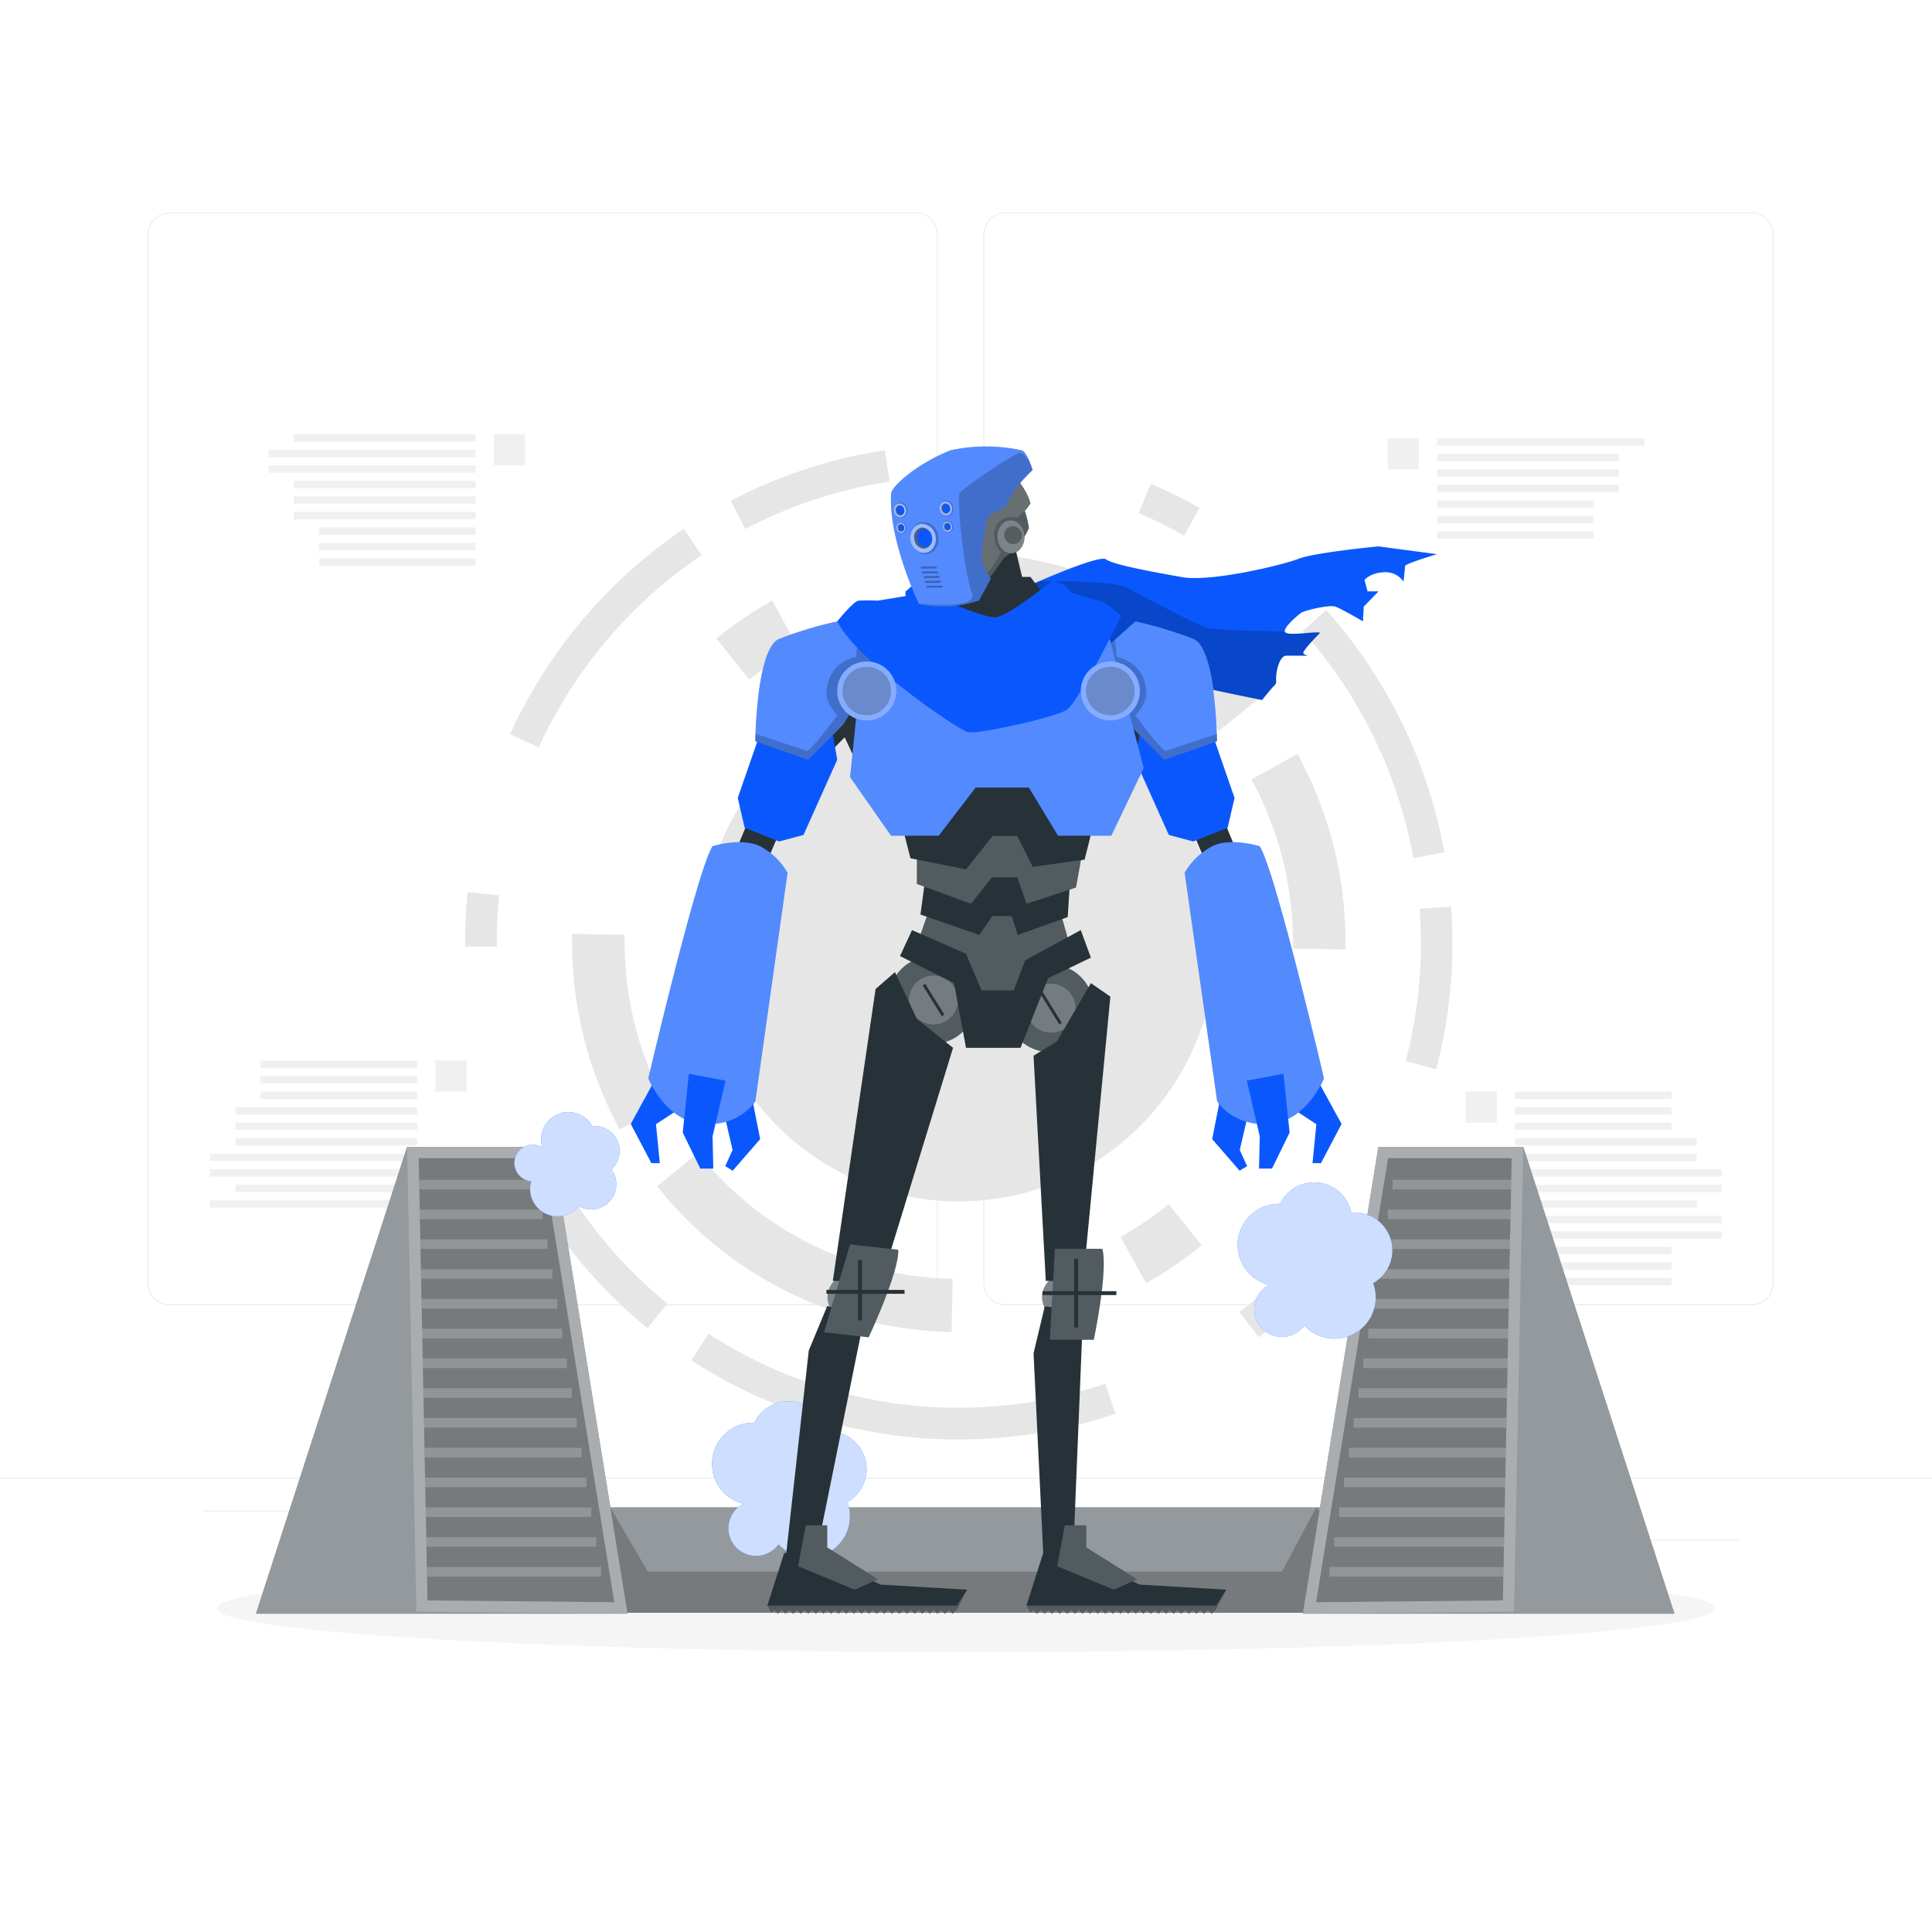 <svg class="animated" id="freepik_stories-cool-robot" xmlns="http://www.w3.org/2000/svg" viewBox="0 0 500 500" version="1.1" xmlns:xlink="http://www.w3.org/1999/xlink" xmlns:svgjs="http://svgjs.com/svgjs"><style>svg#freepik_stories-cool-robot:not(.animated) .animable {opacity: 0;}svg#freepik_stories-cool-robot.animated #freepik--Smoke--inject-21 {animation: 1s 1 forwards cubic-bezier(.36,-0.01,.5,1.38) slideDown,1.5s Infinite  linear floating;animation-delay: 0s,1s;}            @keyframes slideDown {                0% {                    opacity: 0;                    transform: translateY(-30px);                }                100% {                    opacity: 1;                    transform: translateY(0);                }            }                    @keyframes floating {                0% {                    opacity: 1;                    transform: translateY(0px);                }                50% {                    transform: translateY(-10px);                }                100% {                    opacity: 1;                    transform: translateY(0px);                }            }        </style><g id="freepik--background-complete--inject-21" class="animable" style="transform-origin: 250px 228.23px;"><rect y="382.4" width="500" height="0.25" style="fill: rgb(235, 235, 235); transform-origin: 250px 382.525px;" id="elpsqstppmc5n" class="animable"></rect><rect x="416.78" y="398.49" width="33.12" height="0.25" style="fill: rgb(235, 235, 235); transform-origin: 433.34px 398.615px;" id="ele3mlo8ufw7o" class="animable"></rect><rect x="322.53" y="401.21" width="8.69" height="0.25" style="fill: rgb(235, 235, 235); transform-origin: 326.875px 401.335px;" id="ell69a9nwo6df" class="animable"></rect><rect x="396.59" y="389.21" width="19.19" height="0.25" style="fill: rgb(235, 235, 235); transform-origin: 406.185px 389.335px;" id="elxzkapxya9xc" class="animable"></rect><rect x="52.46" y="390.89" width="43.19" height="0.25" style="fill: rgb(235, 235, 235); transform-origin: 74.055px 391.015px;" id="el0mj60hzbivp" class="animable"></rect><rect x="104.56" y="390.89" width="6.33" height="0.25" style="fill: rgb(235, 235, 235); transform-origin: 107.725px 391.015px;" id="el3hwwu5l6x97" class="animable"></rect><rect x="131.47" y="395.11" width="93.68" height="0.25" style="fill: rgb(235, 235, 235); transform-origin: 178.31px 395.235px;" id="elclfvntpyjpe" class="animable"></rect><path d="M237,337.8H43.91a5.71,5.71,0,0,1-5.7-5.71V60.66A5.71,5.71,0,0,1,43.91,55H237a5.71,5.71,0,0,1,5.71,5.71V332.09A5.71,5.71,0,0,1,237,337.8ZM43.91,55.2a5.46,5.46,0,0,0-5.45,5.46V332.09a5.46,5.46,0,0,0,5.45,5.46H237a5.47,5.47,0,0,0,5.46-5.46V60.66A5.47,5.47,0,0,0,237,55.2Z" style="fill: rgb(235, 235, 235); transform-origin: 140.46px 196.4px;" id="eljnq39cdtnzb" class="animable"></path><path d="M453.31,337.8H260.21a5.72,5.72,0,0,1-5.71-5.71V60.66A5.72,5.72,0,0,1,260.21,55h193.1A5.71,5.71,0,0,1,459,60.66V332.09A5.71,5.71,0,0,1,453.31,337.8ZM260.21,55.2a5.47,5.47,0,0,0-5.46,5.46V332.09a5.47,5.47,0,0,0,5.46,5.46h193.1a5.47,5.47,0,0,0,5.46-5.46V60.66a5.47,5.47,0,0,0-5.46-5.46Z" style="fill: rgb(235, 235, 235); transform-origin: 356.75px 196.4px;" id="el3bsro2al38j" class="animable"></path><path d="M148.06,241.68c0,.73,0,1.46,0,2.19a101.45,101.45,0,0,0,12.33,48.48l11.92-6.61a87.58,87.58,0,0,1-10.65-41.87c0-.64,0-1.28,0-1.93Z" style="fill: rgb(230, 230, 230); transform-origin: 160.185px 267.015px;" id="elmhgp0oh4ro" class="animable"></path><path d="M246.27,344.66l.29-13.71h-.38a86.12,86.12,0,0,1-65.51-32.58L170.06,307a99.68,99.68,0,0,0,75.83,37.7Z" style="fill: rgb(230, 230, 230); transform-origin: 208.31px 321.535px;" id="el0abxlydnpbi" class="animable"></path><path d="M206.44,167.45l-6.56-12a100.73,100.73,0,0,0-14.48,9.78l8.53,10.68A87.75,87.75,0,0,1,206.44,167.45Z" style="fill: rgb(230, 230, 230); transform-origin: 195.92px 165.68px;" id="elntug6fl7i38" class="animable"></path><path d="M290,320.11l6.59,12A100,100,0,0,0,311,322.28l-8.55-10.66A87,87,0,0,1,290,320.11Z" style="fill: rgb(230, 230, 230); transform-origin: 300.5px 321.865px;" id="elcppzgbgu0dh" class="animable"></path><path d="M323.87,201.75a87.65,87.65,0,0,1,10.74,42c0,.58,0,1.16,0,1.74l13.6.24c0-.66,0-1.32,0-2a101.47,101.47,0,0,0-12.43-48.66Z" style="fill: rgb(230, 230, 230); transform-origin: 336.04px 220.4px;" id="elwlg1vil1bm" class="animable"></path><path d="M250.35,143l-.22,4.61-.07,9.09a86.18,86.18,0,0,1,65.41,32.45l10.59-8.61A99.71,99.71,0,0,0,250.35,143Z" style="fill: rgb(230, 230, 230); transform-origin: 288.06px 166.075px;" id="elu3gs0maowgn" class="animable"></path><ellipse cx="248.12" cy="243.82" rx="66.6" ry="67.11" style="fill: rgb(230, 230, 230); transform-origin: 248.12px 243.82px;" id="elvvai6zoubv" class="animable"></ellipse><path d="M373.8,220.59a128.8,128.8,0,0,0-30.59-62.74l-6.07,5.5a120.55,120.55,0,0,1,28.63,58.71Z" style="fill: rgb(230, 230, 230); transform-origin: 355.47px 189.955px;" id="eltesygoyzqnp" class="animable"></path><path d="M230.22,124.66,229,116.53a126.09,126.09,0,0,0-39.89,13.1l3.77,7.29A117.87,117.87,0,0,1,230.22,124.66Z" style="fill: rgb(230, 230, 230); transform-origin: 209.665px 126.725px;" id="el0x52hfntvfr" class="animable"></path><path d="M375.56,234.62l-8.14.58c.19,2.82.29,5.71.3,8.57q0,1.38,0,2.76a121.89,121.89,0,0,1-3.92,28.08l7.9,2.1a130.73,130.73,0,0,0,4.18-30q0-1.47,0-2.94C375.88,240.71,375.77,237.64,375.56,234.62Z" style="fill: rgb(230, 230, 230); transform-origin: 369.84px 255.665px;" id="elb1kduq5ol5u" class="animable"></path><path d="M310.46,131.43a128.37,128.37,0,0,0-12.62-6.22l-3.18,7.57a117.61,117.61,0,0,1,11.81,5.83Z" style="fill: rgb(230, 230, 230); transform-origin: 302.56px 131.91px;" id="elionk74uzlh" class="animable"></path><path d="M181.58,143.68,177,136.85A128.79,128.79,0,0,0,132,190l7.42,3.44A120.49,120.49,0,0,1,181.58,143.68Z" style="fill: rgb(230, 230, 230); transform-origin: 156.79px 165.145px;" id="elhj22ksn4sy5" class="animable"></path><path d="M120.4,240.93c0,1,0,2,0,2.95V245l8.17-.06v-1q0-1.38,0-2.76c.07-3.15.27-6.33.58-9.46l-8.13-.82C120.68,234.18,120.48,237.57,120.4,240.93Z" style="fill: rgb(230, 230, 230); transform-origin: 124.775px 237.95px;" id="elhjlnqey6o3q" class="animable"></path><path d="M146.7,307.7l-6.92,4.37a128.8,128.8,0,0,0,27.79,31.67l5.15-6.38A120.31,120.31,0,0,1,146.7,307.7Z" style="fill: rgb(230, 230, 230); transform-origin: 156.25px 325.72px;" id="eltii394w7is" class="animable"></path><path d="M245.44,364.3a118.75,118.75,0,0,1-62.08-19.15l-4.43,6.91a126.89,126.89,0,0,0,66.33,20.46l2.92,0a126.61,126.61,0,0,0,40.5-6.62l-2.59-7.8A119.59,119.59,0,0,1,245.44,364.3Z" style="fill: rgb(230, 230, 230); transform-origin: 233.805px 358.835px;" id="el1kqo9pf548s" class="animable"></path><path d="M320.76,339.56l5,6.53a127.58,127.58,0,0,0,10.66-9.2L330.74,331A118.47,118.47,0,0,1,320.76,339.56Z" style="fill: rgb(230, 230, 230); transform-origin: 328.59px 338.545px;" id="elztu17res6t" class="animable"></path><g id="elkgyipmzya1"><rect x="67.41" y="274.47" width="40.54" height="1.91" style="fill: rgb(240, 240, 240); transform-origin: 87.68px 275.425px; transform: rotate(180deg);" class="animable"></rect></g><g id="eltexnto78r4h"><rect x="67.41" y="278.48" width="40.54" height="1.91" style="fill: rgb(240, 240, 240); transform-origin: 87.68px 279.435px; transform: rotate(180deg);" class="animable"></rect></g><g id="ell2ylj94tazo"><rect x="67.41" y="282.5" width="40.54" height="1.91" style="fill: rgb(240, 240, 240); transform-origin: 87.68px 283.455px; transform: rotate(180deg);" class="animable"></rect></g><g id="el5zwe36d7co"><rect x="60.88" y="286.51" width="47.08" height="1.91" style="fill: rgb(240, 240, 240); transform-origin: 84.42px 287.465px; transform: rotate(180deg);" class="animable"></rect></g><g id="elo5103kbsjr"><rect x="60.88" y="290.53" width="47.08" height="1.91" style="fill: rgb(240, 240, 240); transform-origin: 84.42px 291.485px; transform: rotate(180deg);" class="animable"></rect></g><g id="elq4ywhi6gz4h"><rect x="60.88" y="294.55" width="47.08" height="1.91" style="fill: rgb(240, 240, 240); transform-origin: 84.42px 295.505px; transform: rotate(180deg);" class="animable"></rect></g><g id="elq0jzx878ofk"><rect x="54.34" y="298.56" width="53.62" height="1.91" style="fill: rgb(240, 240, 240); transform-origin: 81.15px 299.515px; transform: rotate(180deg);" class="animable"></rect></g><g id="el5n5ds4rwac"><rect x="54.34" y="302.58" width="53.62" height="1.91" style="fill: rgb(240, 240, 240); transform-origin: 81.15px 303.535px; transform: rotate(180deg);" class="animable"></rect></g><g id="el42jhwvxq2dv"><rect x="60.88" y="306.59" width="47.08" height="1.91" style="fill: rgb(240, 240, 240); transform-origin: 84.42px 307.545px; transform: rotate(180deg);" class="animable"></rect></g><g id="el5ync6j7gx0h"><rect x="54.34" y="310.61" width="53.62" height="1.91" style="fill: rgb(240, 240, 240); transform-origin: 81.15px 311.565px; transform: rotate(180deg);" class="animable"></rect></g><g id="el0h56whfttxn9"><rect x="112.67" y="274.44" width="8.07" height="8.07" style="fill: rgb(240, 240, 240); transform-origin: 116.705px 278.475px; transform: rotate(180deg);" class="animable"></rect></g><g id="elfkyb0ly49c"><rect x="371.92" y="137.53" width="40.54" height="1.91" style="fill: rgb(240, 240, 240); transform-origin: 392.19px 138.485px; transform: rotate(180deg);" class="animable"></rect></g><g id="el1un0305rda2"><rect x="371.92" y="133.52" width="40.54" height="1.91" style="fill: rgb(240, 240, 240); transform-origin: 392.19px 134.475px; transform: rotate(180deg);" class="animable"></rect></g><g id="elk3y0zva0n8"><rect x="371.92" y="129.5" width="40.54" height="1.91" style="fill: rgb(240, 240, 240); transform-origin: 392.19px 130.455px; transform: rotate(180deg);" class="animable"></rect></g><g id="el2i3a7cwya75"><rect x="371.92" y="125.48" width="47.08" height="1.91" style="fill: rgb(240, 240, 240); transform-origin: 395.46px 126.435px; transform: rotate(180deg);" class="animable"></rect></g><g id="eliewesvqbhx"><rect x="371.92" y="121.47" width="47.08" height="1.91" style="fill: rgb(240, 240, 240); transform-origin: 395.46px 122.425px; transform: rotate(180deg);" class="animable"></rect></g><g id="elhx4drzihvee"><rect x="371.92" y="117.45" width="47.08" height="1.91" style="fill: rgb(240, 240, 240); transform-origin: 395.46px 118.405px; transform: rotate(180deg);" class="animable"></rect></g><g id="el4owk2byitht"><rect x="371.92" y="113.44" width="53.62" height="1.91" style="fill: rgb(240, 240, 240); transform-origin: 398.73px 114.395px; transform: rotate(180deg);" class="animable"></rect></g><rect x="359.14" y="113.41" width="8.07" height="8.07" style="fill: rgb(240, 240, 240); transform-origin: 363.175px 117.445px;" id="el8ilmuebvmq" class="animable"></rect><rect x="392.05" y="282.51" width="40.54" height="1.91" style="fill: rgb(240, 240, 240); transform-origin: 412.32px 283.465px;" id="eladn0fae6ywf" class="animable"></rect><rect x="392.05" y="286.53" width="40.54" height="1.91" style="fill: rgb(240, 240, 240); transform-origin: 412.32px 287.485px;" id="el7p2rnwtpkzm" class="animable"></rect><rect x="392.05" y="290.54" width="40.54" height="1.91" style="fill: rgb(240, 240, 240); transform-origin: 412.32px 291.495px;" id="el6vcb0bfq3uw" class="animable"></rect><rect x="392.05" y="294.57" width="47.08" height="1.91" style="fill: rgb(240, 240, 240); transform-origin: 415.59px 295.525px;" id="elaesaw8b87x5" class="animable"></rect><rect x="392.05" y="298.59" width="47.08" height="1.91" style="fill: rgb(240, 240, 240); transform-origin: 415.59px 299.545px;" id="eleojtm18sxpr" class="animable"></rect><rect x="392.05" y="302.6" width="53.62" height="1.91" style="fill: rgb(240, 240, 240); transform-origin: 418.86px 303.555px;" id="elpnyp3m8g5km" class="animable"></rect><rect x="392.05" y="306.62" width="53.62" height="1.91" style="fill: rgb(240, 240, 240); transform-origin: 418.86px 307.575px;" id="elw5upwusp7kp" class="animable"></rect><rect x="392.05" y="310.63" width="47.08" height="1.91" style="fill: rgb(240, 240, 240); transform-origin: 415.59px 311.585px;" id="eli25lpr17tu" class="animable"></rect><rect x="392.05" y="314.65" width="53.62" height="1.91" style="fill: rgb(240, 240, 240); transform-origin: 418.86px 315.605px;" id="elzuyskb3ylma" class="animable"></rect><rect x="392.05" y="318.67" width="53.62" height="1.91" style="fill: rgb(240, 240, 240); transform-origin: 418.86px 319.625px;" id="ele8u61t61e6f" class="animable"></rect><rect x="392.05" y="322.68" width="40.54" height="1.91" style="fill: rgb(240, 240, 240); transform-origin: 412.32px 323.635px;" id="elkau5aklh8a" class="animable"></rect><rect x="392.05" y="326.7" width="40.54" height="1.91" style="fill: rgb(240, 240, 240); transform-origin: 412.32px 327.655px;" id="el0oitu20qnjqr" class="animable"></rect><rect x="392.05" y="330.71" width="40.54" height="1.91" style="fill: rgb(240, 240, 240); transform-origin: 412.32px 331.665px;" id="ela7t40asnfg9" class="animable"></rect><rect x="379.27" y="282.48" width="8.07" height="8.07" style="fill: rgb(240, 240, 240); transform-origin: 383.305px 286.515px;" id="elygdg184pq6" class="animable"></rect><rect x="82.56" y="144.52" width="40.54" height="1.91" style="fill: rgb(240, 240, 240); transform-origin: 102.83px 145.475px;" id="elrjiam4e2di" class="animable"></rect><rect x="82.56" y="140.51" width="40.54" height="1.91" style="fill: rgb(240, 240, 240); transform-origin: 102.83px 141.465px;" id="el7tdjwahrocx" class="animable"></rect><rect x="82.56" y="136.49" width="40.54" height="1.91" style="fill: rgb(240, 240, 240); transform-origin: 102.83px 137.445px;" id="elvxwhv3byvjr" class="animable"></rect><rect x="76.02" y="132.47" width="47.08" height="1.91" style="fill: rgb(240, 240, 240); transform-origin: 99.56px 133.425px;" id="elufd5qj6228" class="animable"></rect><rect x="76.02" y="128.46" width="47.08" height="1.91" style="fill: rgb(240, 240, 240); transform-origin: 99.56px 129.415px;" id="elc5x5lva8wwt" class="animable"></rect><rect x="76.02" y="124.44" width="47.08" height="1.91" style="fill: rgb(240, 240, 240); transform-origin: 99.56px 125.395px;" id="el8npdd8my20q" class="animable"></rect><rect x="69.48" y="120.43" width="53.62" height="1.91" style="fill: rgb(240, 240, 240); transform-origin: 96.29px 121.385px;" id="elthtv1vn4kua" class="animable"></rect><rect x="69.48" y="116.41" width="53.62" height="1.91" style="fill: rgb(240, 240, 240); transform-origin: 96.29px 117.365px;" id="elurhjoskt3g9" class="animable"></rect><rect x="76.02" y="112.39" width="47.08" height="1.91" style="fill: rgb(240, 240, 240); transform-origin: 99.56px 113.345px;" id="eluh63bu7pxi" class="animable"></rect><g id="elb7ljt8rir7a"><rect x="127.81" y="112.37" width="8.07" height="8.07" style="fill: rgb(240, 240, 240); transform-origin: 131.845px 116.405px; transform: rotate(180deg);" class="animable"></rect></g></g><g id="freepik--Shadow--inject-21" class="animable" style="transform-origin: 250px 416.24px;"><ellipse id="freepik--path--inject-21" cx="250" cy="416.24" rx="193.89" ry="11.32" style="fill: rgb(245, 245, 245); transform-origin: 250px 416.24px;" class="animable"></ellipse></g><g id="freepik--Machine--inject-21" class="animable" style="transform-origin: 249.79px 357.21px;"><rect x="142.96" y="390.12" width="221.07" height="27.24" style="fill: rgb(38, 50, 56); transform-origin: 253.495px 403.74px;" id="eloeuuw9k4jnd" class="animable"></rect><g id="elmfiua09gujt"><rect x="142.96" y="390.12" width="221.07" height="27.24" style="fill: rgb(255, 255, 255); opacity: 0.5; transform-origin: 253.495px 403.74px;" class="animable"></rect></g><g id="elpj3ekm1yovr"><polygon points="364.03 417.36 142.96 417.36 157.97 390.12 167.63 406.73 331.78 406.73 340.61 390.12 364.03 417.36" style="opacity: 0.2; transform-origin: 253.495px 403.74px;" class="animable"></polygon></g><polygon points="142.86 296.8 105.36 296.8 66.24 417.62 162.42 417.62 142.86 296.8" style="fill: rgb(38, 50, 56); transform-origin: 114.33px 357.21px;" id="eloymz342g9fs" class="animable"></polygon><g id="el8gpen2pdmvk"><polygon points="142.86 296.8 105.36 296.8 66.24 417.62 162.42 417.62 142.86 296.8" style="fill: rgb(255, 255, 255); opacity: 0.5; transform-origin: 114.33px 357.21px;" class="animable"></polygon></g><g id="elwqqcv5n4gn"><polygon points="105.36 296.8 107.76 417.1 162.42 417.62 142.86 296.8 105.36 296.8" style="fill: rgb(255, 255, 255); opacity: 0.2; transform-origin: 133.89px 357.21px;" class="animable"></polygon></g><g id="elfhq1sb4gtel"><polygon points="158.97 414.65 110.64 414.19 110.51 408.02 110.46 405.53 110.36 400.31 110.31 397.82 110.21 392.6 110.16 390.12 110.05 384.89 110 382.41 109.9 377.19 109.85 374.7 109.75 369.48 109.7 366.99 109.59 361.77 109.54 359.28 109.44 354.06 109.39 351.58 109.29 346.36 109.24 343.87 109.13 338.65 109.08 336.17 108.98 330.94 108.92 328.45 108.83 323.23 108.78 320.75 108.67 315.52 108.62 313.04 108.52 307.82 108.47 305.33 108.36 299.74 140.36 299.74 158.97 414.65" style="opacity: 0.3; transform-origin: 133.665px 357.195px;" class="animable"></polygon></g><g id="el9jlhlksgd06"><polygon points="139.18 305.33 139.18 307.82 108.52 307.82 108.47 305.33 139.18 305.33" style="fill: rgb(255, 255, 255); opacity: 0.2; transform-origin: 123.825px 306.575px;" class="animable"></polygon></g><g id="elfz0e6jv46mn"><polygon points="140.44 313.04 140.44 315.52 108.67 315.52 108.62 313.04 140.44 313.04" style="fill: rgb(255, 255, 255); opacity: 0.2; transform-origin: 124.53px 314.28px;" class="animable"></polygon></g><g id="el4nrl1kt6xfy"><polygon points="141.7 320.75 141.7 323.23 108.83 323.23 108.78 320.75 141.7 320.75" style="fill: rgb(255, 255, 255); opacity: 0.2; transform-origin: 125.24px 321.99px;" class="animable"></polygon></g><g id="elpi8ddwgkiv"><polygon points="142.96 328.45 142.96 330.94 108.98 330.94 108.92 328.45 142.96 328.45" style="fill: rgb(255, 255, 255); opacity: 0.2; transform-origin: 125.94px 329.695px;" class="animable"></polygon></g><g id="elnaq9u13u4p"><polygon points="144.22 336.17 144.22 338.65 109.13 338.65 109.08 336.17 144.22 336.17" style="fill: rgb(255, 255, 255); opacity: 0.2; transform-origin: 126.65px 337.41px;" class="animable"></polygon></g><g id="elq0l5khxgae7"><polygon points="145.48 343.87 145.48 346.36 109.29 346.36 109.24 343.87 145.48 343.87" style="fill: rgb(255, 255, 255); opacity: 0.2; transform-origin: 127.36px 345.115px;" class="animable"></polygon></g><g id="elfj864lfe40t"><polygon points="146.74 351.58 146.74 354.06 109.44 354.06 109.39 351.58 146.74 351.58" style="fill: rgb(255, 255, 255); opacity: 0.2; transform-origin: 128.065px 352.82px;" class="animable"></polygon></g><g id="elgf1sokb9h3"><polygon points="147.99 359.28 147.99 361.77 109.59 361.77 109.54 359.28 147.99 359.28" style="fill: rgb(255, 255, 255); opacity: 0.2; transform-origin: 128.765px 360.525px;" class="animable"></polygon></g><g id="elyaamdwxrpz"><polygon points="149.25 366.99 149.25 369.48 109.75 369.48 109.7 366.99 149.25 366.99" style="fill: rgb(255, 255, 255); opacity: 0.2; transform-origin: 129.475px 368.235px;" class="animable"></polygon></g><g id="eloh3hr8jxx6"><polygon points="150.52 374.7 150.52 377.19 109.9 377.19 109.85 374.7 150.52 374.7" style="fill: rgb(255, 255, 255); opacity: 0.2; transform-origin: 130.185px 375.945px;" class="animable"></polygon></g><g id="elcydzxo4ua3h"><polygon points="151.78 382.41 151.78 384.89 110.05 384.89 110 382.41 151.78 382.41" style="fill: rgb(255, 255, 255); opacity: 0.2; transform-origin: 130.89px 383.65px;" class="animable"></polygon></g><g id="elsb5yzn9zuo"><polygon points="153.04 390.12 153.04 392.6 110.21 392.6 110.16 390.12 153.04 390.12" style="fill: rgb(255, 255, 255); opacity: 0.2; transform-origin: 131.6px 391.36px;" class="animable"></polygon></g><g id="eleerzi1yptlb"><polygon points="154.3 397.82 154.3 400.31 110.36 400.31 110.31 397.82 154.3 397.82" style="fill: rgb(255, 255, 255); opacity: 0.2; transform-origin: 132.305px 399.065px;" class="animable"></polygon></g><g id="elobzr2d3gv"><polygon points="155.56 405.53 155.56 408.02 110.51 408.02 110.46 405.53 155.56 405.53" style="fill: rgb(255, 255, 255); opacity: 0.2; transform-origin: 133.01px 406.775px;" class="animable"></polygon></g><polygon points="356.72 296.8 394.22 296.8 433.34 417.62 337.16 417.62 356.72 296.8" style="fill: rgb(38, 50, 56); transform-origin: 385.25px 357.21px;" id="elg1d0hnt39vl" class="animable"></polygon><g id="el45q7m3ibkhr"><polygon points="356.72 296.8 394.22 296.8 433.34 417.62 337.16 417.62 356.72 296.8" style="fill: rgb(255, 255, 255); opacity: 0.5; transform-origin: 385.25px 357.21px;" class="animable"></polygon></g><g id="elk97zdkx41s"><polygon points="394.22 296.8 391.82 417.1 337.16 417.62 356.72 296.8 394.22 296.8" style="fill: rgb(255, 255, 255); opacity: 0.2; transform-origin: 365.69px 357.21px;" class="animable"></polygon></g><g id="elgoc80pqiotw"><polygon points="340.61 414.65 388.94 414.19 389.07 408.02 389.12 405.53 389.22 400.31 389.27 397.82 389.38 392.6 389.42 390.12 389.53 384.89 389.58 382.41 389.68 377.19 389.73 374.7 389.83 369.48 389.88 366.99 389.99 361.77 390.04 359.28 390.14 354.06 390.19 351.58 390.29 346.36 390.34 343.87 390.45 338.65 390.5 336.17 390.6 330.94 390.65 328.45 390.75 323.23 390.8 320.75 390.91 315.52 390.96 313.04 391.07 307.82 391.11 305.33 391.22 299.74 359.22 299.74 340.61 414.65" style="opacity: 0.3; transform-origin: 365.915px 357.195px;" class="animable"></polygon></g><g id="elyxbnw1pk4be"><polygon points="360.4 305.33 360.4 307.82 391.07 307.82 391.11 305.33 360.4 305.33" style="fill: rgb(255, 255, 255); opacity: 0.2; transform-origin: 375.755px 306.575px;" class="animable"></polygon></g><g id="elv2j5nk4uw1k"><polygon points="359.14 313.04 359.14 315.52 390.91 315.52 390.96 313.04 359.14 313.04" style="fill: rgb(255, 255, 255); opacity: 0.2; transform-origin: 375.05px 314.28px;" class="animable"></polygon></g><g id="eled7ovloj4uc"><polygon points="357.88 320.75 357.88 323.23 390.75 323.23 390.8 320.75 357.88 320.75" style="fill: rgb(255, 255, 255); opacity: 0.2; transform-origin: 374.34px 321.99px;" class="animable"></polygon></g><g id="elj9x05p790r"><polygon points="356.62 328.45 356.62 330.94 390.6 330.94 390.65 328.45 356.62 328.45" style="fill: rgb(255, 255, 255); opacity: 0.2; transform-origin: 373.635px 329.695px;" class="animable"></polygon></g><g id="elw5x2rs8kxps"><polygon points="355.36 336.17 355.36 338.65 390.45 338.65 390.5 336.17 355.36 336.17" style="fill: rgb(255, 255, 255); opacity: 0.2; transform-origin: 372.93px 337.41px;" class="animable"></polygon></g><g id="elspqwzg0ism"><polygon points="354.1 343.87 354.1 346.36 390.29 346.36 390.34 343.87 354.1 343.87" style="fill: rgb(255, 255, 255); opacity: 0.2; transform-origin: 372.22px 345.115px;" class="animable"></polygon></g><g id="elm83593xjmcd"><polygon points="352.84 351.58 352.84 354.06 390.14 354.06 390.19 351.58 352.84 351.58" style="fill: rgb(255, 255, 255); opacity: 0.2; transform-origin: 371.515px 352.82px;" class="animable"></polygon></g><g id="elhr9c23h77gl"><polygon points="351.59 359.28 351.59 361.77 389.99 361.77 390.04 359.28 351.59 359.28" style="fill: rgb(255, 255, 255); opacity: 0.2; transform-origin: 370.815px 360.525px;" class="animable"></polygon></g><g id="ele0qbvssq0v"><polygon points="350.33 366.99 350.33 369.48 389.83 369.48 389.88 366.99 350.33 366.99" style="fill: rgb(255, 255, 255); opacity: 0.2; transform-origin: 370.105px 368.235px;" class="animable"></polygon></g><g id="elm8tsp1emufl"><polygon points="349.06 374.7 349.06 377.19 389.68 377.19 389.73 374.7 349.06 374.7" style="fill: rgb(255, 255, 255); opacity: 0.2; transform-origin: 369.395px 375.945px;" class="animable"></polygon></g><g id="elt47bttmrl9"><polygon points="347.8 382.41 347.8 384.89 389.53 384.89 389.58 382.41 347.8 382.41" style="fill: rgb(255, 255, 255); opacity: 0.2; transform-origin: 368.69px 383.65px;" class="animable"></polygon></g><g id="el2j1l4rhwnmq"><polygon points="346.54 390.12 346.54 392.6 389.38 392.6 389.42 390.12 346.54 390.12" style="fill: rgb(255, 255, 255); opacity: 0.2; transform-origin: 367.98px 391.36px;" class="animable"></polygon></g><g id="el26cpaleqp1f"><polygon points="345.28 397.82 345.28 400.31 389.22 400.31 389.27 397.82 345.28 397.82" style="fill: rgb(255, 255, 255); opacity: 0.2; transform-origin: 367.275px 399.065px;" class="animable"></polygon></g><g id="ello2kct8x4e"><polygon points="344.02 405.53 344.02 408.02 389.07 408.02 389.12 405.53 344.02 405.53" style="fill: rgb(255, 255, 255); opacity: 0.2; transform-origin: 366.57px 406.775px;" class="animable"></polygon></g></g><g id="freepik--Smoke--inject-21" class="animable animator-active" style="transform-origin: 246.731px 345.455px;"><path d="M322.44,315.81a10.62,10.62,0,0,0,6,16.71,7.14,7.14,0,1,0,9,10.64l.1-.15a10.42,10.42,0,0,0,1.43,1.3,10.66,10.66,0,0,0,16.4-12.22,9.93,9.93,0,0,0,3-2.64,9.77,9.77,0,0,0-8.67-15.62,9.78,9.78,0,0,0-17.41-3.92,10.23,10.23,0,0,0-1,1.66A10.6,10.6,0,0,0,322.44,315.81Z" style="fill: rgb(10, 88, 253); transform-origin: 340.325px 326.221px;" id="elet23dsp1c4" class="animable"></path><g id="elnvwlthv3amh"><path d="M322.44,315.81a10.62,10.62,0,0,0,6,16.71,7.14,7.14,0,1,0,9,10.64l.1-.15a10.42,10.42,0,0,0,1.43,1.3,10.66,10.66,0,0,0,16.4-12.22,9.93,9.93,0,0,0,3-2.64,9.77,9.77,0,0,0-8.67-15.62,9.78,9.78,0,0,0-17.41-3.92,10.23,10.23,0,0,0-1,1.66A10.6,10.6,0,0,0,322.44,315.81Z" style="fill: rgb(255, 255, 255); isolation: isolate; opacity: 0.8; transform-origin: 340.325px 326.221px;" class="animable"></path></g><path d="M186.4,372.46a10.64,10.64,0,0,0,6,16.72,7,7,0,0,0-2.45,2.05,7.14,7.14,0,1,0,11.42,8.58l.11-.15a10.54,10.54,0,0,0,1.43,1.31,10.66,10.66,0,0,0,16.39-12.23,9.56,9.56,0,0,0,3-2.64,9.77,9.77,0,0,0-8.67-15.62,9.78,9.78,0,0,0-17.41-3.92,9.84,9.84,0,0,0-1,1.67A10.61,10.61,0,0,0,186.4,372.46Z" style="fill: rgb(10, 88, 253); transform-origin: 204.274px 382.873px;" id="elnbze3ty9fzm" class="animable"></path><g id="eleb5ip3bpkgv"><path d="M186.4,372.46a10.64,10.64,0,0,0,6,16.72,7,7,0,0,0-2.45,2.05,7.14,7.14,0,1,0,11.42,8.58l.11-.15a10.54,10.54,0,0,0,1.43,1.31,10.66,10.66,0,0,0,16.39-12.23,9.56,9.56,0,0,0,3-2.64,9.77,9.77,0,0,0-8.67-15.62,9.78,9.78,0,0,0-17.41-3.92,9.84,9.84,0,0,0-1,1.67A10.61,10.61,0,0,0,186.4,372.46Z" style="fill: rgb(255, 255, 255); isolation: isolate; opacity: 0.8; transform-origin: 204.274px 382.873px;" class="animable"></path></g><path d="M147.84,287.85a7.05,7.05,0,0,0-7.76,6.27,7.25,7.25,0,0,0,.28,2.84,4.86,4.86,0,0,0-2-.69,4.74,4.74,0,1,0-1,9.43h.12a6.39,6.39,0,0,0-.25,1.26,7.07,7.07,0,0,0,12.55,5.17,6.28,6.28,0,0,0,2.53.81,6.48,6.48,0,0,0,5.94-10.25,6.5,6.5,0,0,0-3.7-11.26,7,7,0,0,0-1.29,0A7,7,0,0,0,147.84,287.85Z" style="fill: rgb(10, 88, 253); transform-origin: 146.741px 301.296px;" id="el29l7mgm5l7d" class="animable"></path><g id="ellruqyvbbyaf"><path d="M147.84,287.85a7.05,7.05,0,0,0-7.76,6.27,7.25,7.25,0,0,0,.28,2.84,4.86,4.86,0,0,0-2-.69,4.74,4.74,0,1,0-1,9.43h.12a6.39,6.39,0,0,0-.25,1.26,7.07,7.07,0,0,0,12.55,5.17,6.28,6.28,0,0,0,2.53.81,6.48,6.48,0,0,0,5.94-10.25,6.5,6.5,0,0,0-3.7-11.26,7,7,0,0,0-1.29,0A7,7,0,0,0,147.84,287.85Z" style="fill: rgb(255, 255, 255); isolation: isolate; opacity: 0.8; transform-origin: 146.741px 301.296px;" class="animable"></path></g></g><g id="freepik--Robot--inject-21" class="animable" style="transform-origin: 267.58px 266.585px;"><polygon points="200.34 416.64 201.32 417.62 202.31 416.64 203.29 417.62 204.27 416.64 205.25 417.62 206.24 416.64 207.22 417.62 208.2 416.64 209.19 417.62 210.17 416.64 211.15 417.62 212.13 416.64 213.12 417.62 214.1 416.64 215.08 417.62 216.06 416.64 217.05 417.62 218.03 416.64 219.01 417.62 220 416.64 220.98 417.62 221.96 416.64 222.95 417.62 223.93 416.64 224.91 417.62 225.89 416.64 226.88 417.62 227.86 416.64 228.84 417.62 229.83 416.64 230.81 417.62 231.79 416.64 232.77 417.62 233.76 416.64 234.74 417.62 235.72 416.64 236.71 417.62 237.69 416.64 238.67 417.62 239.66 416.64 240.64 417.62 241.62 416.64 242.6 417.62 243.59 416.64 244.57 417.62 245.55 416.64 246.53 417.62 247.52 416.64 247.57 416.69 250.29 411.41 198.59 415.52 199.61 417.37 200.34 416.64" style="fill: rgb(38, 50, 56); transform-origin: 224.44px 414.515px;" id="elsqvqyz1al6i" class="animable"></polygon><g id="elovvo423k4yl"><polygon points="200.34 416.64 201.32 417.62 202.31 416.64 203.29 417.62 204.27 416.64 205.25 417.62 206.24 416.64 207.22 417.62 208.2 416.64 209.19 417.62 210.17 416.64 211.15 417.62 212.13 416.64 213.12 417.62 214.1 416.64 215.08 417.62 216.06 416.64 217.05 417.62 218.03 416.64 219.01 417.62 220 416.64 220.98 417.62 221.96 416.64 222.95 417.62 223.93 416.64 224.91 417.62 225.89 416.64 226.88 417.62 227.86 416.64 228.84 417.62 229.83 416.64 230.81 417.62 231.79 416.64 232.77 417.62 233.76 416.64 234.74 417.62 235.72 416.64 236.71 417.62 237.69 416.64 238.67 417.62 239.66 416.64 240.64 417.62 241.62 416.64 242.6 417.62 243.59 416.64 244.57 417.62 245.55 416.64 246.53 417.62 247.52 416.64 247.57 416.69 250.29 411.41 198.59 415.52 199.61 417.37 200.34 416.64" style="fill: rgb(255, 255, 255); opacity: 0.2; transform-origin: 224.44px 414.515px;" class="animable"></polygon></g><circle cx="241.33" cy="258.8" r="11.37" style="fill: rgb(38, 50, 56); transform-origin: 241.33px 258.8px;" id="elqt61rjrw55f" class="animable"></circle><g id="elplrewpylamj"><circle cx="241.33" cy="258.8" r="11.37" style="fill: rgb(255, 255, 255); opacity: 0.2; transform-origin: 241.33px 258.8px;" class="animable"></circle></g><g id="elsp8dgizjgb"><circle cx="241.59" cy="258.8" r="6.34" style="fill: rgb(255, 255, 255); opacity: 0.2; transform-origin: 241.59px 258.8px;" class="animable"></circle></g><polygon points="239.45 254.62 244.4 262.6 243.74 262.99 238.79 255.01 239.45 254.62" style="fill: rgb(38, 50, 56); transform-origin: 241.595px 258.805px;" id="ellmojed71fgp" class="animable"></polygon><g id="elqol4hy7ngm"><circle cx="271.72" cy="260.91" r="11.37" style="fill: rgb(38, 50, 56); transform-origin: 271.72px 260.91px; transform: rotate(-45deg);" class="animable"></circle></g><g id="eluoce1soaq8q"><circle cx="271.72" cy="260.91" r="11.37" style="fill: rgb(255, 255, 255); opacity: 0.2; transform-origin: 271.72px 260.91px; transform: rotate(-45deg);" class="animable"></circle></g><g id="elxx21rrkrpfi"><circle cx="271.99" cy="260.91" r="6.34" style="fill: rgb(255, 255, 255); opacity: 0.2; transform-origin: 271.99px 260.91px;" class="animable"></circle></g><polygon points="269.85 256.73 274.79 264.71 274.13 265.1 269.19 257.12 269.85 256.73" style="fill: rgb(38, 50, 56); transform-origin: 271.99px 260.915px;" id="eldd25vbc6wno" class="animable"></polygon><path d="M281.34,335.69a5.82,5.82,0,1,1-5.82-5.82A5.81,5.81,0,0,1,281.34,335.69Z" style="fill: rgb(38, 50, 56); transform-origin: 275.52px 335.69px;" id="elaeoiuz63w5d" class="animable"></path><g id="elvqkb3y1xawa"><path d="M281.34,335.69a5.82,5.82,0,1,1-5.82-5.82A5.81,5.81,0,0,1,281.34,335.69Z" style="fill: rgb(255, 255, 255); opacity: 0.4; transform-origin: 275.52px 335.69px;" class="animable"></path></g><g id="elxel3wqpil4f"><circle cx="275.66" cy="335.69" r="3.24" style="fill: rgb(255, 255, 255); opacity: 0.2; transform-origin: 275.66px 335.69px;" class="animable"></circle></g><path d="M225.81,335.69a5.82,5.82,0,1,1-5.82-5.82A5.82,5.82,0,0,1,225.81,335.69Z" style="fill: rgb(38, 50, 56); transform-origin: 219.99px 335.69px;" id="elgkepokx98f" class="animable"></path><g id="eliwzmn98q7z"><path d="M225.81,335.69a5.82,5.82,0,1,1-5.82-5.82A5.82,5.82,0,0,1,225.81,335.69Z" style="fill: rgb(255, 255, 255); opacity: 0.4; transform-origin: 219.99px 335.69px;" class="animable"></path></g><g id="elhfwkqkwyyl"><circle cx="220.12" cy="335.69" r="3.24" style="fill: rgb(255, 255, 255); opacity: 0.2; transform-origin: 220.12px 335.69px;" class="animable"></circle></g><path d="M241,233.91l-3.69,10.55,11.8,7.32s4.8,10.68,6.16,10.68h7.29l6.33-11.86s8.17-4.55,8.24-4.75S273.54,233,273.54,233Z" style="fill: rgb(38, 50, 56); transform-origin: 257.22px 247.73px;" id="el8cj6nd18yz5" class="animable"></path><g id="elr7e844fn4mf"><path d="M241,233.91l-3.69,10.55,11.8,7.32s4.8,10.68,6.16,10.68h7.29l6.33-11.86s8.17-4.55,8.24-4.75S273.54,233,273.54,233Z" style="fill: rgb(255, 255, 255); opacity: 0.2; transform-origin: 257.22px 247.73px;" class="animable"></path></g><path d="M237.29,217.94v10.83l14,5.14,5.41-6.85h6.59l2.38,6.85,12.79-4.22s2.24-11.77,1.84-11.75S260,208.2,260,208.2Z" style="fill: rgb(38, 50, 56); transform-origin: 258.819px 221.055px;" id="elvxq8esdzc5" class="animable"></path><polygon points="239.53 226.93 238.21 236.68 253.45 241.96 256.8 237.08 261.81 237.08 263.4 241.96 276.32 237.34 277.11 224.95 255.25 221.06 239.53 226.93" style="fill: rgb(38, 50, 56); transform-origin: 257.66px 231.51px;" id="el7xqahaqqqj2" class="animable"></polygon><g id="elzy3zo0uvd1i"><path d="M237.29,217.94v10.83l14,5.14,5.41-6.85h6.59l2.38,6.85,12.79-4.22s2.24-11.77,1.84-11.75S260,208.2,260,208.2Z" style="fill: rgb(255, 255, 255); opacity: 0.2; transform-origin: 258.819px 221.055px;" class="animable"></path></g><path d="M232.92,211.5l2.7,10.61L250,225l6.88-8.67h6.38l4,8,13.43-1.85s4.44-17,3.65-17.78S258,193,258,193Z" style="fill: rgb(38, 50, 56); transform-origin: 258.677px 209px;" id="el65hmxxj1q8" class="animable"></path><path d="M214.6,195.15c0-.4,4-4.33,4-4.33l3.56,7.62,67-1.84s11.21-4.57,10.29-5.78-5.89-18.75-6.47-18.26-60.26-7.74-60.26-7.74l-16,3.29L211,186.5Z" style="fill: rgb(38, 50, 56); transform-origin: 255.252px 181.63px;" id="eltnfypu3c0fa" class="animable"></path><path d="M371.92,143.42s-8.3,2.45-8.3,3.09-.4,4-.4,4a5.67,5.67,0,0,0-5.14-2.41c-3.56.2-4.95,2-4.95,2l.79,2.94h2.84L352.93,157l-.19,3.81s-5.54-3.25-7.12-3.81-8.11,1-8.91,1.61-4.5,3.66-4.19,4.84a.47.47,0,0,0,.24.3c1.38.79,7.71-.4,8.9,0,0,0-4.75,4.75-4.35,5.34s2,.59.39.59h-4.94s-1.39,0-2.18,3.37.2,3.36-.79,4.35-3.16,3.76-3.16,3.76-42.53-8.31-48.07-12.66-12.28-16.91-12.28-16.91,1.05-.48,2.68-1.18h0c5.13-2.22,15.95-6.7,17.3-5.65,1.78,1.39,12.07,3.24,19.59,4.59s26.11-3.12,30.26-4.75,20.64-3.2,20.64-3.2Z" style="fill: rgb(10, 88, 253); transform-origin: 319.1px 161.28px;" id="el8hxm59ml2mp" class="animable"></path><g id="elnmmg8hsuk0e"><path d="M337.7,169.69h-4.94s-1.39,0-2.18,3.37.2,3.36-.79,4.35-3.16,3.76-3.16,3.76-42.53-8.31-48.07-12.66-12.28-16.91-12.28-16.91,1.05-.48,2.68-1.18h0s18.29-.26,22,1.4,18.4,10,21.76,10.75c1.68.39,10.92.69,19.74.89a.47.47,0,0,0,.24.3c1.38.79,7.71-.4,8.9,0,0,0-4.75,4.75-4.35,5.34S339.29,169.69,337.7,169.69Z" style="opacity: 0.2; transform-origin: 303.94px 165.788px;" class="animable"></path></g><polygon points="315.85 283.98 313.71 294.8 320.81 302.98 322.75 301.79 320.85 297.63 323.38 286.72 315.85 283.98" style="fill: rgb(10, 88, 253); transform-origin: 318.545px 293.48px;" id="elhcjli1g7ejp" class="animable"></polygon><polygon points="341.06 279.67 347.2 290.88 341.86 301.03 339.68 301.03 340.67 290.94 333.75 286.4 341.06 279.67" style="fill: rgb(10, 88, 253); transform-origin: 340.475px 290.35px;" id="elpids3tg8f" class="animable"></polygon><polygon points="315.94 210.44 319.5 218.98 311.59 222.11 308.03 213.81 315.94 210.44" style="fill: rgb(38, 50, 56); transform-origin: 313.765px 216.275px;" id="el3xyj2ipgqwn" class="animable"></polygon><path d="M312.58,186.5l6.92,20-1.78,7.71-8.9,3.56-6.33-1.69-8.73-19.47,2-11.48S307,182.93,312.58,186.5Z" style="fill: rgb(10, 88, 253); transform-origin: 306.63px 201.115px;" id="elflah7lm6gak" class="animable"></path><path d="M293.76,160.82a101.26,101.26,0,0,1,15.06,4.54c5.94,2.55,6.13,26.49,6.13,26.49l-13.64,4.75-9.1-9.1-9.89-16.42Z" style="fill: rgb(10, 88, 253); transform-origin: 298.635px 178.71px;" id="elj1xn1i5llun" class="animable"></path><g id="el9lp6gd2ka3"><path d="M282.32,171.08l9.89,16.42,9.1,9.1L315,191.85s0-.72,0-1.93c-.19-5.74-1.18-22.45-6.09-24.56a101.26,101.26,0,0,0-15.06-4.54l-5.26,4.71Z" style="fill: rgb(255, 255, 255); opacity: 0.3; transform-origin: 298.66px 178.71px;" class="animable"></path></g><g id="el2aydmf1ly3y"><path d="M282.32,171.08l9.89,16.42,9.1,9.1L315,191.85s0-.72,0-1.93l-13.4,4.43c-2.11-1.44-7.74-9.23-7.74-9.23,2.22-2.66,3.78-4.74,2.07-9.49s-7-5.65-7-5.65c0-1-.2-3-.35-4.45Z" style="opacity: 0.2; transform-origin: 298.66px 181.065px;" class="animable"></path></g><path d="M326,219s-7.52-2.34-12.26,0a17.79,17.79,0,0,0-7.14,6.87L315,285s4,6.6,13.64,5.87,14-11.8,14-11.8S330,225.07,326,219Z" style="fill: rgb(10, 88, 253); transform-origin: 324.62px 254.443px;" id="elnget38dg6pe" class="animable"></path><g id="elxow0l1ij6e"><path d="M326,219s-7.52-2.34-12.26,0a17.79,17.79,0,0,0-7.14,6.87L315,285s4,6.6,13.64,5.87,14-11.8,14-11.8S330,225.07,326,219Z" style="fill: rgb(255, 255, 255); opacity: 0.3; transform-origin: 324.62px 254.443px;" class="animable"></path></g><polygon points="332.16 277.89 322.67 279.67 326.03 294.11 325.83 302.42 329.2 302.42 333.75 293.12 332.16 277.89" style="fill: rgb(10, 88, 253); transform-origin: 328.21px 290.155px;" id="elqm9u4j5gmf" class="animable"></polygon><polygon points="222.04 181.17 220.01 201.11 230.6 216.28 242.93 216.28 252.5 203.82 266.28 203.82 273.81 216.28 287.6 216.28 296 198.72 287.2 165.36 224.32 167.67 222.04 181.17" style="fill: rgb(10, 88, 253); transform-origin: 258.005px 190.82px;" id="el85grun6axes" class="animable"></polygon><g id="elx3a6matvnj8"><polygon points="222.04 181.17 220.01 201.11 230.6 216.28 242.93 216.28 252.5 203.82 266.28 203.82 273.81 216.28 287.6 216.28 296 198.72 287.2 165.36 224.32 167.67 222.04 181.17" style="fill: rgb(255, 255, 255); opacity: 0.3; transform-origin: 258.005px 190.82px;" class="animable"></polygon></g><polygon points="194.59 283.98 196.73 294.8 189.63 302.98 187.69 301.79 189.59 297.63 187.06 286.72 194.59 283.98" style="fill: rgb(10, 88, 253); transform-origin: 191.895px 293.48px;" id="el1asx6o9wir5" class="animable"></polygon><polygon points="169.37 279.67 163.24 290.88 168.58 301.03 170.76 301.03 169.77 290.94 176.69 286.4 169.37 279.67" style="fill: rgb(10, 88, 253); transform-origin: 169.965px 290.35px;" id="el7n7amxya7f" class="animable"></polygon><polygon points="194.49 210.44 190.93 218.98 198.85 222.11 202.41 213.81 194.49 210.44" style="fill: rgb(38, 50, 56); transform-origin: 196.67px 216.275px;" id="eloyvt8h4shdn" class="animable"></polygon><path d="M197.86,186.5l-6.93,20,1.78,7.71,8.91,3.56,6.33-1.69,8.73-19.47-2-11.48S203.4,182.93,197.86,186.5Z" style="fill: rgb(10, 88, 253); transform-origin: 203.805px 201.115px;" id="el3fywqga5mqk" class="animable"></path><path d="M216.68,160.82a101.26,101.26,0,0,0-15.06,4.54c-5.94,2.55-6.14,26.49-6.14,26.49l13.65,4.75,9.1-9.1,9.89-16.42Z" style="fill: rgb(10, 88, 253); transform-origin: 211.8px 178.71px;" id="el8svux1sfynf" class="animable"></path><g id="elvwshvqjnf1h"><path d="M228.12,171.08l-9.89,16.42-9.1,9.1-13.65-4.75s0-.72.05-1.93c.19-5.74,1.18-22.45,6.09-24.56a101.26,101.26,0,0,1,15.06-4.54l5.26,4.71Z" style="fill: rgb(255, 255, 255); opacity: 0.3; transform-origin: 211.8px 178.71px;" class="animable"></path></g><g id="el4xjonquqj5"><path d="M228.12,171.08l-9.89,16.42-9.1,9.1-13.65-4.75s0-.72.05-1.93l13.4,4.43c2.11-1.44,7.74-9.23,7.74-9.23-2.22-2.66-3.78-4.74-2.07-9.49s7-5.65,7-5.65c0-1,.2-3,.35-4.45Z" style="opacity: 0.2; transform-origin: 211.8px 181.065px;" class="animable"></path></g><path d="M184.41,219s7.51-2.34,12.26,0a17.79,17.79,0,0,1,7.14,6.87L195.48,285s-3.95,6.6-13.64,5.87-14.05-11.8-14.05-11.8S180.44,225.07,184.41,219Z" style="fill: rgb(10, 88, 253); transform-origin: 185.8px 254.443px;" id="elrhwak90rqw" class="animable"></path><g id="elhj9fgeb6yoq"><path d="M184.41,219s7.51-2.34,12.26,0a17.79,17.79,0,0,1,7.14,6.87L195.48,285s-3.95,6.6-13.64,5.87-14.05-11.8-14.05-11.8S180.44,225.07,184.41,219Z" style="fill: rgb(255, 255, 255); opacity: 0.3; transform-origin: 185.8px 254.443px;" class="animable"></path></g><polygon points="178.28 277.89 187.77 279.67 184.41 294.11 184.6 302.42 181.24 302.42 176.69 293.12 178.28 277.89" style="fill: rgb(10, 88, 253); transform-origin: 182.23px 290.155px;" id="elz17iedf6h3a" class="animable"></polygon><polygon points="261.63 137.09 264.52 149.31 266.68 149.31 269.72 153.31 258.6 163.76 240.72 154.86 244.04 139.37 261.63 137.09" style="fill: rgb(38, 50, 56); transform-origin: 255.22px 150.425px;" id="elo2paiq5dwii" class="animable"></polygon><path d="M216.68,160.82s4.12-5.17,5.51-5.37a41,41,0,0,1,4.94,0l7.21-1.18v-1.19l1.53-1.31s18.36,8.27,21.72,8,14.64-9.4,14.64-9.4a8.88,8.88,0,0,1,3.36,1.18,7.33,7.33,0,0,1,1.78,1.88s6.33,1.92,7.52,2.14,5.33,3.81,5.33,3.81S279.15,181.76,276,183.74s-22.86,6.33-25.47,5.74S221.85,171.14,216.68,160.82Z" style="fill: rgb(10, 88, 253); transform-origin: 253.45px 169.952px;" id="el75yrr28go0c" class="animable"></path><path d="M263.78,128.91a23.79,23.79,0,0,1,2.5,7.75,17.59,17.59,0,0,1-6.46,7.74s-3.43,5.21-5.34,7-7-8.3-7-8.3l7.66-16Z" style="fill: rgb(38, 50, 56); transform-origin: 256.88px 139.356px;" id="eldrfusjy7g5" class="animable"></path><g id="elvxqz5pzf2x"><path d="M263.78,128.91a23.79,23.79,0,0,1,2.5,7.75,17.59,17.59,0,0,1-6.46,7.74s-3.43,5.21-5.34,7-7-8.3-7-8.3l7.66-16Z" style="fill: rgb(255, 255, 255); opacity: 0.2; transform-origin: 256.88px 139.356px;" class="animable"></path></g><path d="M262.52,123.17s3.24,3.43,4.16,7.12a11.39,11.39,0,0,1-3.69,3.76,4.2,4.2,0,0,0-4,.66c-2.24,1.52-2.3,5.47,0,8.18,0,0-2.24,5.27-5.53,7.25,0,0-3.83-8-2.71-15.36S262.52,123.17,262.52,123.17Z" style="fill: rgb(38, 50, 56); transform-origin: 258.612px 136.655px;" id="eludxyx3jvcx" class="animable"></path><g id="elf0mo48iljo"><path d="M262.52,123.17s3.24,3.43,4.16,7.12a11.39,11.39,0,0,1-3.69,3.76,4.2,4.2,0,0,0-4,.66c-2.24,1.52-2.3,5.47,0,8.18,0,0-2.24,5.27-5.53,7.25,0,0-3.83-8-2.71-15.36S262.52,123.17,262.52,123.17Z" style="fill: rgb(255, 255, 255); opacity: 0.3; transform-origin: 258.612px 136.655px;" class="animable"></path></g><path d="M265.12,138.73c.13,2.35-1.32,4.35-3.25,4.46s-3.61-1.71-3.74-4.06,1.32-4.35,3.25-4.46S265,136.38,265.12,138.73Z" style="fill: rgb(38, 50, 56); transform-origin: 261.625px 138.93px;" id="elobwzryuuec" class="animable"></path><g id="elkugk8fq9kkn"><path d="M265.12,138.73c.13,2.35-1.32,4.35-3.25,4.46s-3.61-1.71-3.74-4.06,1.32-4.35,3.25-4.46S265,136.38,265.12,138.73Z" style="fill: rgb(255, 255, 255); opacity: 0.4; transform-origin: 261.625px 138.93px;" class="animable"></path></g><path d="M267.24,121.66s-5.54,4.91-6.92,9.52c0,0-4.36,1.89-4.75,2.86s-1.88,9.28-1.49,11.26a13.47,13.47,0,0,0,2.36,4.42l-3.05,5.66a29.23,29.23,0,0,1-15.54,1l-.09-.19c-.88-1.89-7.95-17.42-7.12-28.52.14-1.75,6.57-7.68,15.4-11.14a43.36,43.36,0,0,1,18.33,0c.73.16,1.45,1.47,2,2.73A24.49,24.49,0,0,1,267.24,121.66Z" style="fill: rgb(10, 88, 253); transform-origin: 248.906px 136.272px;" id="elctu55nu7pi4" class="animable"></path><g id="el511g7suwbo4"><path d="M267.24,121.66s-5.54,4.91-6.92,9.52c0,0-4.36,1.89-4.75,2.86s-1.88,9.28-1.49,11.26a13.47,13.47,0,0,0,2.36,4.42l-3.05,5.66a29.23,29.23,0,0,1-15.54,1l-.09-.19c-.88-1.89-7.95-17.42-7.12-28.52.14-1.75,6.57-7.68,15.4-11.14a43.36,43.36,0,0,1,18.33,0c.73.16,1.45,1.47,2,2.73A24.49,24.49,0,0,1,267.24,121.66Z" style="fill: rgb(255, 255, 255); opacity: 0.3; transform-origin: 248.906px 136.272px;" class="animable"></path></g><g id="elpt7otion63q"><path d="M264.52,138.8a2.33,2.33,0,1,1-2.44-2.65A2.58,2.58,0,0,1,264.52,138.8Z" style="opacity: 0.3; transform-origin: 262.202px 138.478px;" class="animable"></path></g><g id="elgya5g93xsa7"><path d="M267.24,121.66s-5.54,4.91-6.92,9.52c0,0-4.36,1.89-4.75,2.86s-1.88,9.28-1.49,11.26a13.47,13.47,0,0,0,2.36,4.42l-3.05,5.66a29.23,29.23,0,0,1-15.54,1l-.09-.19c5.07.48,15.31,1,13.78-2.74-2-4.95-4-24.4-3.19-25.78s14.5-10.62,15.76-10.49c.49,0,1.36,1,2.25,2.08A24.49,24.49,0,0,1,267.24,121.66Z" style="opacity: 0.2; transform-origin: 252.5px 137.086px;" class="animable"></path></g><g id="elfadm14ggklt"><path d="M239.47,143.42a4.13,4.13,0,0,1-3.8-3.69,4.43,4.43,0,0,1,.77-3.3,3.31,3.31,0,0,1,2.23-1.32,2.69,2.69,0,0,1,.4,0,4.11,4.11,0,0,1,3.8,3.68,4.39,4.39,0,0,1-.76,3.31,3.31,3.31,0,0,1-2.23,1.32A2.83,2.83,0,0,1,239.47,143.42Z" style="opacity: 0.2; transform-origin: 239.273px 139.265px;" class="animable"></path></g><path d="M239.08,143.1a3.72,3.72,0,0,1-3.43-3.33,4,4,0,0,1,.69-3,3,3,0,0,1,2-1.2l.37,0a3.72,3.72,0,0,1,3.44,3.33,4,4,0,0,1-.7,3,3,3,0,0,1-2,1.19A2.31,2.31,0,0,1,239.08,143.1Z" style="fill: rgb(10, 88, 253); transform-origin: 238.899px 139.337px;" id="elo9j2lvgidz" class="animable"></path><g id="elfviiqj9ur2s"><path d="M239.08,143.1a3.72,3.72,0,0,1-3.43-3.33,4,4,0,0,1,.69-3,3,3,0,0,1,2-1.2l.37,0a3.72,3.72,0,0,1,3.44,3.33,4,4,0,0,1-.7,3,3,3,0,0,1-2,1.19A2.31,2.31,0,0,1,239.08,143.1Z" style="fill: rgb(255, 255, 255); opacity: 0.6; transform-origin: 238.899px 139.337px;" class="animable"></path></g><g id="el0lo99053e2jc"><path d="M241.17,139a2.49,2.49,0,0,1-1.85,3,2.66,2.66,0,0,1-2.69-2.47,2.49,2.49,0,0,1,1.85-3A2.65,2.65,0,0,1,241.17,139Z" style="opacity: 0.5; transform-origin: 238.9px 139.265px;" class="animable"></path></g><path d="M241.17,139a2.09,2.09,0,0,1-1.54,2.54,2.22,2.22,0,0,1-2.25-2.06,2.08,2.08,0,0,1,1.54-2.54A2.22,2.22,0,0,1,241.17,139Z" style="fill: rgb(10, 88, 253); transform-origin: 239.274px 139.24px;" id="elm3tfuo3piwm" class="animable"></path><g id="el0uijbuhsbcio"><path d="M245.05,133.56a2,2,0,0,1-1.82-1.77,2.1,2.1,0,0,1,.36-1.58,1.61,1.61,0,0,1,1.07-.64h.2a2,2,0,0,1,1.82,1.77,2.05,2.05,0,0,1-.37,1.58,1.57,1.57,0,0,1-1.07.64Z" style="opacity: 0.2; transform-origin: 244.955px 131.565px;" class="animable"></path></g><path d="M244.86,133.41a1.79,1.79,0,0,1-1.65-1.6,1.89,1.89,0,0,1,.34-1.44,1.43,1.43,0,0,1,1-.57h.18a1.79,1.79,0,0,1,1.65,1.6,1.91,1.91,0,0,1-.33,1.43,1.48,1.48,0,0,1-1,.58Z" style="fill: rgb(10, 88, 253); transform-origin: 244.795px 131.605px;" id="eljj7diay075g" class="animable"></path><g id="el2acmao9begv"><path d="M244.86,133.41a1.79,1.79,0,0,1-1.65-1.6,1.89,1.89,0,0,1,.34-1.44,1.43,1.43,0,0,1,1-.57h.18a1.79,1.79,0,0,1,1.65,1.6,1.91,1.91,0,0,1-.33,1.43,1.48,1.48,0,0,1-1,.58Z" style="fill: rgb(255, 255, 255); opacity: 0.6; transform-origin: 244.795px 131.605px;" class="animable"></path></g><g id="elh1m140y3ewv"><path d="M245.86,131.46a1.19,1.19,0,0,1-.88,1.46,1.27,1.27,0,0,1-1.29-1.18,1.19,1.19,0,0,1,.88-1.46A1.27,1.27,0,0,1,245.86,131.46Z" style="opacity: 0.5; transform-origin: 244.775px 131.6px;" class="animable"></path></g><path d="M245.86,131.46a1,1,0,0,1-.74,1.22,1.08,1.08,0,0,1-1.08-1,1,1,0,0,1,.75-1.22A1.05,1.05,0,0,1,245.86,131.46Z" style="fill: rgb(10, 88, 253); transform-origin: 244.95px 131.57px;" id="elpkw42e02v1j" class="animable"></path><g id="elmhp9ffwrrbb"><path d="M233.19,134.05a2,2,0,0,1-1.82-1.77,2.13,2.13,0,0,1,.37-1.59,1.6,1.6,0,0,1,1.07-.63H233a2,2,0,0,1,1.83,1.76,2.13,2.13,0,0,1-.37,1.59,1.6,1.6,0,0,1-1.07.63Z" style="opacity: 0.2; transform-origin: 233.1px 132.055px;" class="animable"></path></g><path d="M233,133.89a1.78,1.78,0,0,1-1.65-1.6,1.91,1.91,0,0,1,.33-1.43,1.41,1.41,0,0,1,1-.57l.17,0a1.79,1.79,0,0,1,1.65,1.6,1.93,1.93,0,0,1-.33,1.44,1.45,1.45,0,0,1-1,.57Z" style="fill: rgb(10, 88, 253); transform-origin: 232.925px 132.095px;" id="el9h5zdhl68qd" class="animable"></path><g id="elvglkr6mfgum"><path d="M233,133.89a1.78,1.78,0,0,1-1.65-1.6,1.91,1.91,0,0,1,.33-1.43,1.41,1.41,0,0,1,1-.57l.17,0a1.79,1.79,0,0,1,1.65,1.6,1.93,1.93,0,0,1-.33,1.44,1.45,1.45,0,0,1-1,.57Z" style="fill: rgb(255, 255, 255); opacity: 0.6; transform-origin: 232.925px 132.095px;" class="animable"></path></g><g id="elraz2bcikm4"><path d="M234,131.94a1.2,1.2,0,0,1-.89,1.46,1.27,1.27,0,0,1-1.29-1.18,1.2,1.2,0,0,1,.89-1.46A1.28,1.28,0,0,1,234,131.94Z" style="opacity: 0.5; transform-origin: 232.91px 132.08px;" class="animable"></path></g><path d="M234,131.94a1,1,0,0,1-.74,1.22,1.05,1.05,0,0,1-1.08-1,1,1,0,0,1,.74-1.22A1.08,1.08,0,0,1,234,131.94Z" style="fill: rgb(10, 88, 253); transform-origin: 233.09px 132.05px;" id="eli09036x7p3" class="animable"></path><g id="elbq6gbp2m7m"><path d="M245.42,137.76a1.47,1.47,0,0,1-1.36-1.31,1.57,1.57,0,0,1,.28-1.17,1.16,1.16,0,0,1,.79-.47h.14a1.45,1.45,0,0,1,1.35,1.31,1.53,1.53,0,0,1-.27,1.17,1.19,1.19,0,0,1-.79.47Z" style="opacity: 0.2; transform-origin: 245.342px 136.285px;" class="animable"></path></g><path d="M245.28,137.65a1.33,1.33,0,0,1-1.23-1.19,1.39,1.39,0,0,1,.25-1.06A1.07,1.07,0,0,1,245,135h.13a1.31,1.31,0,0,1,1.22,1.18,1.38,1.38,0,0,1-.25,1.06,1.07,1.07,0,0,1-.71.43Z" style="fill: rgb(10, 88, 253); transform-origin: 245.2px 136.335px;" id="elthimnhitj0j" class="animable"></path><g id="elioy4veid75j"><path d="M245.28,137.65a1.33,1.33,0,0,1-1.23-1.19,1.39,1.39,0,0,1,.25-1.06A1.07,1.07,0,0,1,245,135h.13a1.31,1.31,0,0,1,1.22,1.18,1.38,1.38,0,0,1-.25,1.06,1.07,1.07,0,0,1-.71.43Z" style="fill: rgb(255, 255, 255); opacity: 0.6; transform-origin: 245.2px 136.335px;" class="animable"></path></g><g id="elm7mylypbldg"><path d="M246,136.2a.88.88,0,0,1-.66,1.08.93.93,0,0,1-1-.87.88.88,0,0,1,.65-1.08A.93.93,0,0,1,246,136.2Z" style="opacity: 0.5; transform-origin: 245.17px 136.305px;" class="animable"></path></g><path d="M246,136.2a.75.75,0,0,1-.55.91.81.81,0,0,1-.8-.74.74.74,0,0,1,.55-.9A.79.79,0,0,1,246,136.2Z" style="fill: rgb(10, 88, 253); transform-origin: 245.325px 136.29px;" id="elgx0np16pi2r" class="animable"></path><g id="el0z0pkeqh0y1"><path d="M233.37,138.05a1.45,1.45,0,0,1-1.35-1.31,1.52,1.52,0,0,1,.27-1.17,1.16,1.16,0,0,1,.79-.47h.15a1.46,1.46,0,0,1,1.35,1.31,1.53,1.53,0,0,1-.27,1.17,1.19,1.19,0,0,1-.8.47Z" style="opacity: 0.2; transform-origin: 233.3px 136.575px;" class="animable"></path></g><path d="M233.23,137.94a1.32,1.32,0,0,1-1.22-1.19,1.39,1.39,0,0,1,.25-1.06,1.07,1.07,0,0,1,.71-.43h.13a1.31,1.31,0,0,1,1.22,1.18,1.42,1.42,0,0,1-.24,1.06,1.09,1.09,0,0,1-.72.43Z" style="fill: rgb(10, 88, 253); transform-origin: 233.165px 136.6px;" id="elobcs3fvebml" class="animable"></path><g id="el0izha8iv1pdj"><path d="M233.23,137.94a1.32,1.32,0,0,1-1.22-1.19,1.39,1.39,0,0,1,.25-1.06,1.07,1.07,0,0,1,.71-.43h.13a1.31,1.31,0,0,1,1.22,1.18,1.42,1.42,0,0,1-.24,1.06,1.09,1.09,0,0,1-.72.43Z" style="fill: rgb(255, 255, 255); opacity: 0.6; transform-origin: 233.165px 136.6px;" class="animable"></path></g><g id="eleyurm2uaag"><path d="M234,136.49a.88.88,0,0,1-.65,1.08.93.93,0,0,1-1-.87.88.88,0,0,1,.66-1.08A.93.93,0,0,1,234,136.49Z" style="opacity: 0.5; transform-origin: 233.175px 136.595px;" class="animable"></path></g><path d="M234,136.49a.74.74,0,0,1-.55.91.79.79,0,0,1-.79-.74.74.74,0,0,1,.54-.9A.78.78,0,0,1,234,136.49Z" style="fill: rgb(10, 88, 253); transform-origin: 233.331px 136.58px;" id="elli4kcnsxs0b" class="animable"></path><g id="elti4x6l6bxp"><path d="M238.52,147.15a.25.25,0,0,1,0-.5l3.66-.05h0a.25.25,0,0,1,.25.25.24.24,0,0,1-.24.25l-3.67.05Z" style="opacity: 0.3; transform-origin: 240.35px 146.875px;" class="animable"></path></g><g id="elid35ou0wpa9"><path d="M238.89,148.38a.25.25,0,0,1,0-.5l3.66,0h0a.25.25,0,0,1,.25.25.24.24,0,0,1-.24.25l-3.66,0Z" style="opacity: 0.3; transform-origin: 240.72px 148.13px;" class="animable"></path></g><g id="el48b2oxuo8q8"><path d="M239.26,149.61a.25.25,0,0,1-.25-.25.25.25,0,0,1,.25-.25l3.66-.05h0a.26.26,0,0,1,.25.25.25.25,0,0,1-.25.25l-3.66.05Z" style="opacity: 0.3; transform-origin: 241.09px 149.335px;" class="animable"></path></g><g id="elber7693f2hc"><path d="M239.63,150.84a.26.26,0,0,1-.25-.25.25.25,0,0,1,.25-.25l3.66-.05h0a.26.26,0,0,1,.25.25.25.25,0,0,1-.25.25l-3.66.05Z" style="opacity: 0.3; transform-origin: 241.46px 150.565px;" class="animable"></path></g><g id="ele74l5w4fbcs"><path d="M240,152.07a.26.26,0,0,1-.25-.25.25.25,0,0,1,.25-.25l3.66,0h0a.25.25,0,0,1,.25.25.25.25,0,0,1-.25.25l-3.66,0Z" style="opacity: 0.3; transform-origin: 241.83px 151.82px;" class="animable"></path></g><g id="el24nvi8udl3w"><circle cx="224.32" cy="178.84" r="7.66" style="fill: rgb(10, 88, 253); transform-origin: 224.32px 178.84px; transform: rotate(-22.5deg);" class="animable"></circle></g><g id="elgmsvb4cxfbt"><circle cx="224.32" cy="178.84" r="7.66" style="fill: rgb(255, 255, 255); opacity: 0.5; transform-origin: 224.32px 178.84px; transform: rotate(-22.5deg);" class="animable"></circle></g><g id="elglzgax8ytog"><path d="M230.6,178.84a6.28,6.28,0,1,1-6.28-6.28A6.28,6.28,0,0,1,230.6,178.84Z" style="opacity: 0.2; transform-origin: 224.32px 178.84px;" class="animable"></path></g><g id="elja3jov9ppmc"><circle cx="287.36" cy="178.84" r="7.66" style="fill: rgb(10, 88, 253); transform-origin: 287.36px 178.84px; transform: rotate(-22.5deg);" class="animable"></circle></g><g id="elh2ok04a9nm"><circle cx="287.36" cy="178.84" r="7.66" style="fill: rgb(255, 255, 255); opacity: 0.5; transform-origin: 287.36px 178.84px; transform: rotate(-22.5deg);" class="animable"></circle></g><g id="elakdxkh81n9o"><path d="M293.64,178.84a6.28,6.28,0,1,1-6.28-6.28A6.28,6.28,0,0,1,293.64,178.84Z" style="opacity: 0.2; transform-origin: 287.36px 178.84px;" class="animable"></path></g><polygon points="236.03 240.71 250 246.84 254.03 256.33 262.34 256.33 265.31 248.52 279.7 240.71 282.32 247.83 271.24 253.17 264.12 271.17 250 271.17 246.91 254.44 232.92 247.43 236.03 240.71" style="fill: rgb(38, 50, 56); transform-origin: 257.62px 255.94px;" id="eliom8q6ibjyd" class="animable"></polygon><polygon points="226.6 255.94 231.62 251.59 237.29 263.72 246.65 271.17 228.12 331.5 215.53 331.5 226.6 255.94" style="fill: rgb(38, 50, 56); transform-origin: 231.09px 291.545px;" id="elrr9b1wi5rfg" class="animable"></polygon><polygon points="267.48 273.21 273.54 269.52 282.32 254.44 287.36 257.92 280.32 331.5 270.65 331.5 267.48 273.21" style="fill: rgb(38, 50, 56); transform-origin: 277.42px 292.97px;" id="el76y6eiji2y9" class="animable"></polygon><polygon points="270.38 338.09 267.48 350.22 270.38 410.09 277.42 410.09 280.32 339.14 270.38 338.09" style="fill: rgb(38, 50, 56); transform-origin: 273.9px 374.09px;" id="elyvfzipeex3" class="animable"></polygon><polygon points="214.09 337.99 209.31 349.51 202.69 409.08 209.64 410.19 223.74 340.6 214.09 337.99" style="fill: rgb(38, 50, 56); transform-origin: 213.215px 374.09px;" id="elrimk16ixuxa" class="animable"></polygon><polygon points="210.71 401.91 227.87 410.09 250.29 411.41 247.65 415.52 198.59 415.52 202.95 401.91 210.71 401.91" style="fill: rgb(38, 50, 56); transform-origin: 224.44px 408.715px;" id="eloqxi7xl4ie" class="animable"></polygon><path d="M273,323.19l-1.3,23.54h11.37s3.78-18,2.2-23.54Z" style="fill: rgb(38, 50, 56); transform-origin: 278.678px 334.96px;" id="ellz29b14jcan" class="animable"></path><g id="elo5qffmowkfa"><path d="M273,323.19l-1.3,23.54h11.37s3.78-18,2.2-23.54Z" style="fill: rgb(255, 255, 255); opacity: 0.2; transform-origin: 278.678px 334.96px;" class="animable"></path></g><g id="elg7cuyop2wg9"><rect x="278" y="325.76" width="1" height="17.81" style="fill: rgb(38, 50, 56); transform-origin: 278.5px 334.665px; transform: rotate(-18.616deg);" class="animable"></rect></g><g id="elczgbld6wtkh"><rect x="269.8" y="334.16" width="19.11" height="1" style="fill: rgb(38, 50, 56); transform-origin: 279.355px 334.66px; transform: rotate(-62.03deg);" class="animable"></rect></g><path d="M220,322.05l-6.74,22.75,11.55,1.29s8-17.08,7.64-22.65Z" style="fill: rgb(38, 50, 56); transform-origin: 222.861px 334.07px;" id="elj6cv1mxekg" class="animable"></path><g id="el43plkjt6sbf"><path d="M220,322.05l-6.74,22.75,11.55,1.29s8-17.08,7.64-22.65Z" style="fill: rgb(255, 255, 255); opacity: 0.2; transform-origin: 222.861px 334.07px;" class="animable"></path></g><g id="el5hp9qmg9ez"><rect x="222.08" y="326.05" width="1" height="15.64" style="fill: rgb(38, 50, 56); transform-origin: 222.58px 333.87px; transform: rotate(-12.17deg);" class="animable"></rect></g><g id="elohe4vepobb"><rect x="213.88" y="333.83" width="20.21" height="1" style="fill: rgb(38, 50, 56); transform-origin: 223.985px 334.33px; transform: rotate(-45.32deg);" class="animable"></rect></g><polygon points="208.54 394.75 214.08 394.75 214.08 400.48 227.23 408.72 221.2 411.41 206.56 405.33 208.54 394.75" style="fill: rgb(38, 50, 56); transform-origin: 216.895px 403.08px;" id="ela3u4e422odh" class="animable"></polygon><g id="el188i8jxcigm"><polygon points="208.54 394.75 214.08 394.75 214.08 400.48 227.23 408.72 221.2 411.41 206.56 405.33 208.54 394.75" style="fill: rgb(255, 255, 255); opacity: 0.2; transform-origin: 216.895px 403.08px;" class="animable"></polygon></g><polygon points="267.38 416.64 268.36 417.62 269.35 416.64 270.33 417.62 271.31 416.64 272.3 417.62 273.28 416.64 274.26 417.62 275.25 416.64 276.23 417.62 277.21 416.64 278.19 417.62 279.18 416.64 280.16 417.62 281.14 416.64 282.13 417.62 283.11 416.64 284.09 417.62 285.07 416.64 286.06 417.62 287.04 416.64 288.02 417.62 289 416.64 289.99 417.62 290.97 416.64 291.95 417.62 292.94 416.64 293.92 417.62 294.9 416.64 295.89 417.62 296.87 416.64 297.85 417.62 298.83 416.64 299.82 417.62 300.8 416.64 301.78 417.62 302.76 416.64 303.75 417.62 304.73 416.64 305.71 417.62 306.7 416.64 307.68 417.62 308.66 416.64 309.65 417.62 310.63 416.64 311.61 417.62 312.6 416.64 313.58 417.62 314.56 416.64 314.62 416.69 317.33 411.41 265.64 415.52 266.65 417.37 267.38 416.64" style="fill: rgb(38, 50, 56); transform-origin: 291.485px 414.515px;" id="elsqf1xvfavta" class="animable"></polygon><g id="elzs96bojhows"><polygon points="267.38 416.64 268.36 417.62 269.35 416.64 270.33 417.62 271.31 416.64 272.3 417.62 273.28 416.64 274.26 417.62 275.25 416.64 276.23 417.62 277.21 416.64 278.19 417.62 279.18 416.64 280.16 417.62 281.14 416.64 282.13 417.62 283.11 416.64 284.09 417.62 285.07 416.64 286.06 417.62 287.04 416.64 288.02 417.62 289 416.64 289.99 417.62 290.97 416.64 291.95 417.62 292.94 416.64 293.92 417.62 294.9 416.64 295.89 417.62 296.87 416.64 297.85 417.62 298.83 416.64 299.82 417.62 300.8 416.64 301.78 417.62 302.76 416.64 303.75 417.62 304.73 416.64 305.71 417.62 306.7 416.64 307.68 417.62 308.66 416.64 309.65 417.62 310.63 416.64 311.61 417.62 312.6 416.64 313.58 417.62 314.56 416.64 314.62 416.69 317.33 411.41 265.64 415.52 266.65 417.37 267.38 416.64" style="fill: rgb(255, 255, 255); opacity: 0.2; transform-origin: 291.485px 414.515px;" class="animable"></polygon></g><polygon points="277.76 401.91 294.91 410.09 317.33 411.41 314.69 415.52 265.64 415.52 269.99 401.91 277.76 401.91" style="fill: rgb(38, 50, 56); transform-origin: 291.485px 408.715px;" id="elsxcgkc3ffn" class="animable"></polygon><polygon points="275.58 394.75 281.12 394.75 281.12 400.48 294.27 408.72 288.24 411.41 273.6 405.33 275.58 394.75" style="fill: rgb(38, 50, 56); transform-origin: 283.935px 403.08px;" id="elslcsmrg3ee" class="animable"></polygon><g id="el6noizc59wbl"><polygon points="275.58 394.75 281.12 394.75 281.12 400.48 294.27 408.72 288.24 411.41 273.6 405.33 275.58 394.75" style="fill: rgb(255, 255, 255); opacity: 0.2; transform-origin: 283.935px 403.08px;" class="animable"></polygon></g></g><defs>     <filter id="active" height="200%">         <feMorphology in="SourceAlpha" result="DILATED" operator="dilate" radius="2"></feMorphology>                <feFlood flood-color="#32DFEC" flood-opacity="1" result="PINK"></feFlood>        <feComposite in="PINK" in2="DILATED" operator="in" result="OUTLINE"></feComposite>        <feMerge>            <feMergeNode in="OUTLINE"></feMergeNode>            <feMergeNode in="SourceGraphic"></feMergeNode>        </feMerge>    </filter>    <filter id="hover" height="200%">        <feMorphology in="SourceAlpha" result="DILATED" operator="dilate" radius="2"></feMorphology>                <feFlood flood-color="#ff0000" flood-opacity="0.5" result="PINK"></feFlood>        <feComposite in="PINK" in2="DILATED" operator="in" result="OUTLINE"></feComposite>        <feMerge>            <feMergeNode in="OUTLINE"></feMergeNode>            <feMergeNode in="SourceGraphic"></feMergeNode>        </feMerge>            <feColorMatrix type="matrix" values="0   0   0   0   0                0   1   0   0   0                0   0   0   0   0                0   0   0   1   0 "></feColorMatrix>    </filter></defs></svg>
